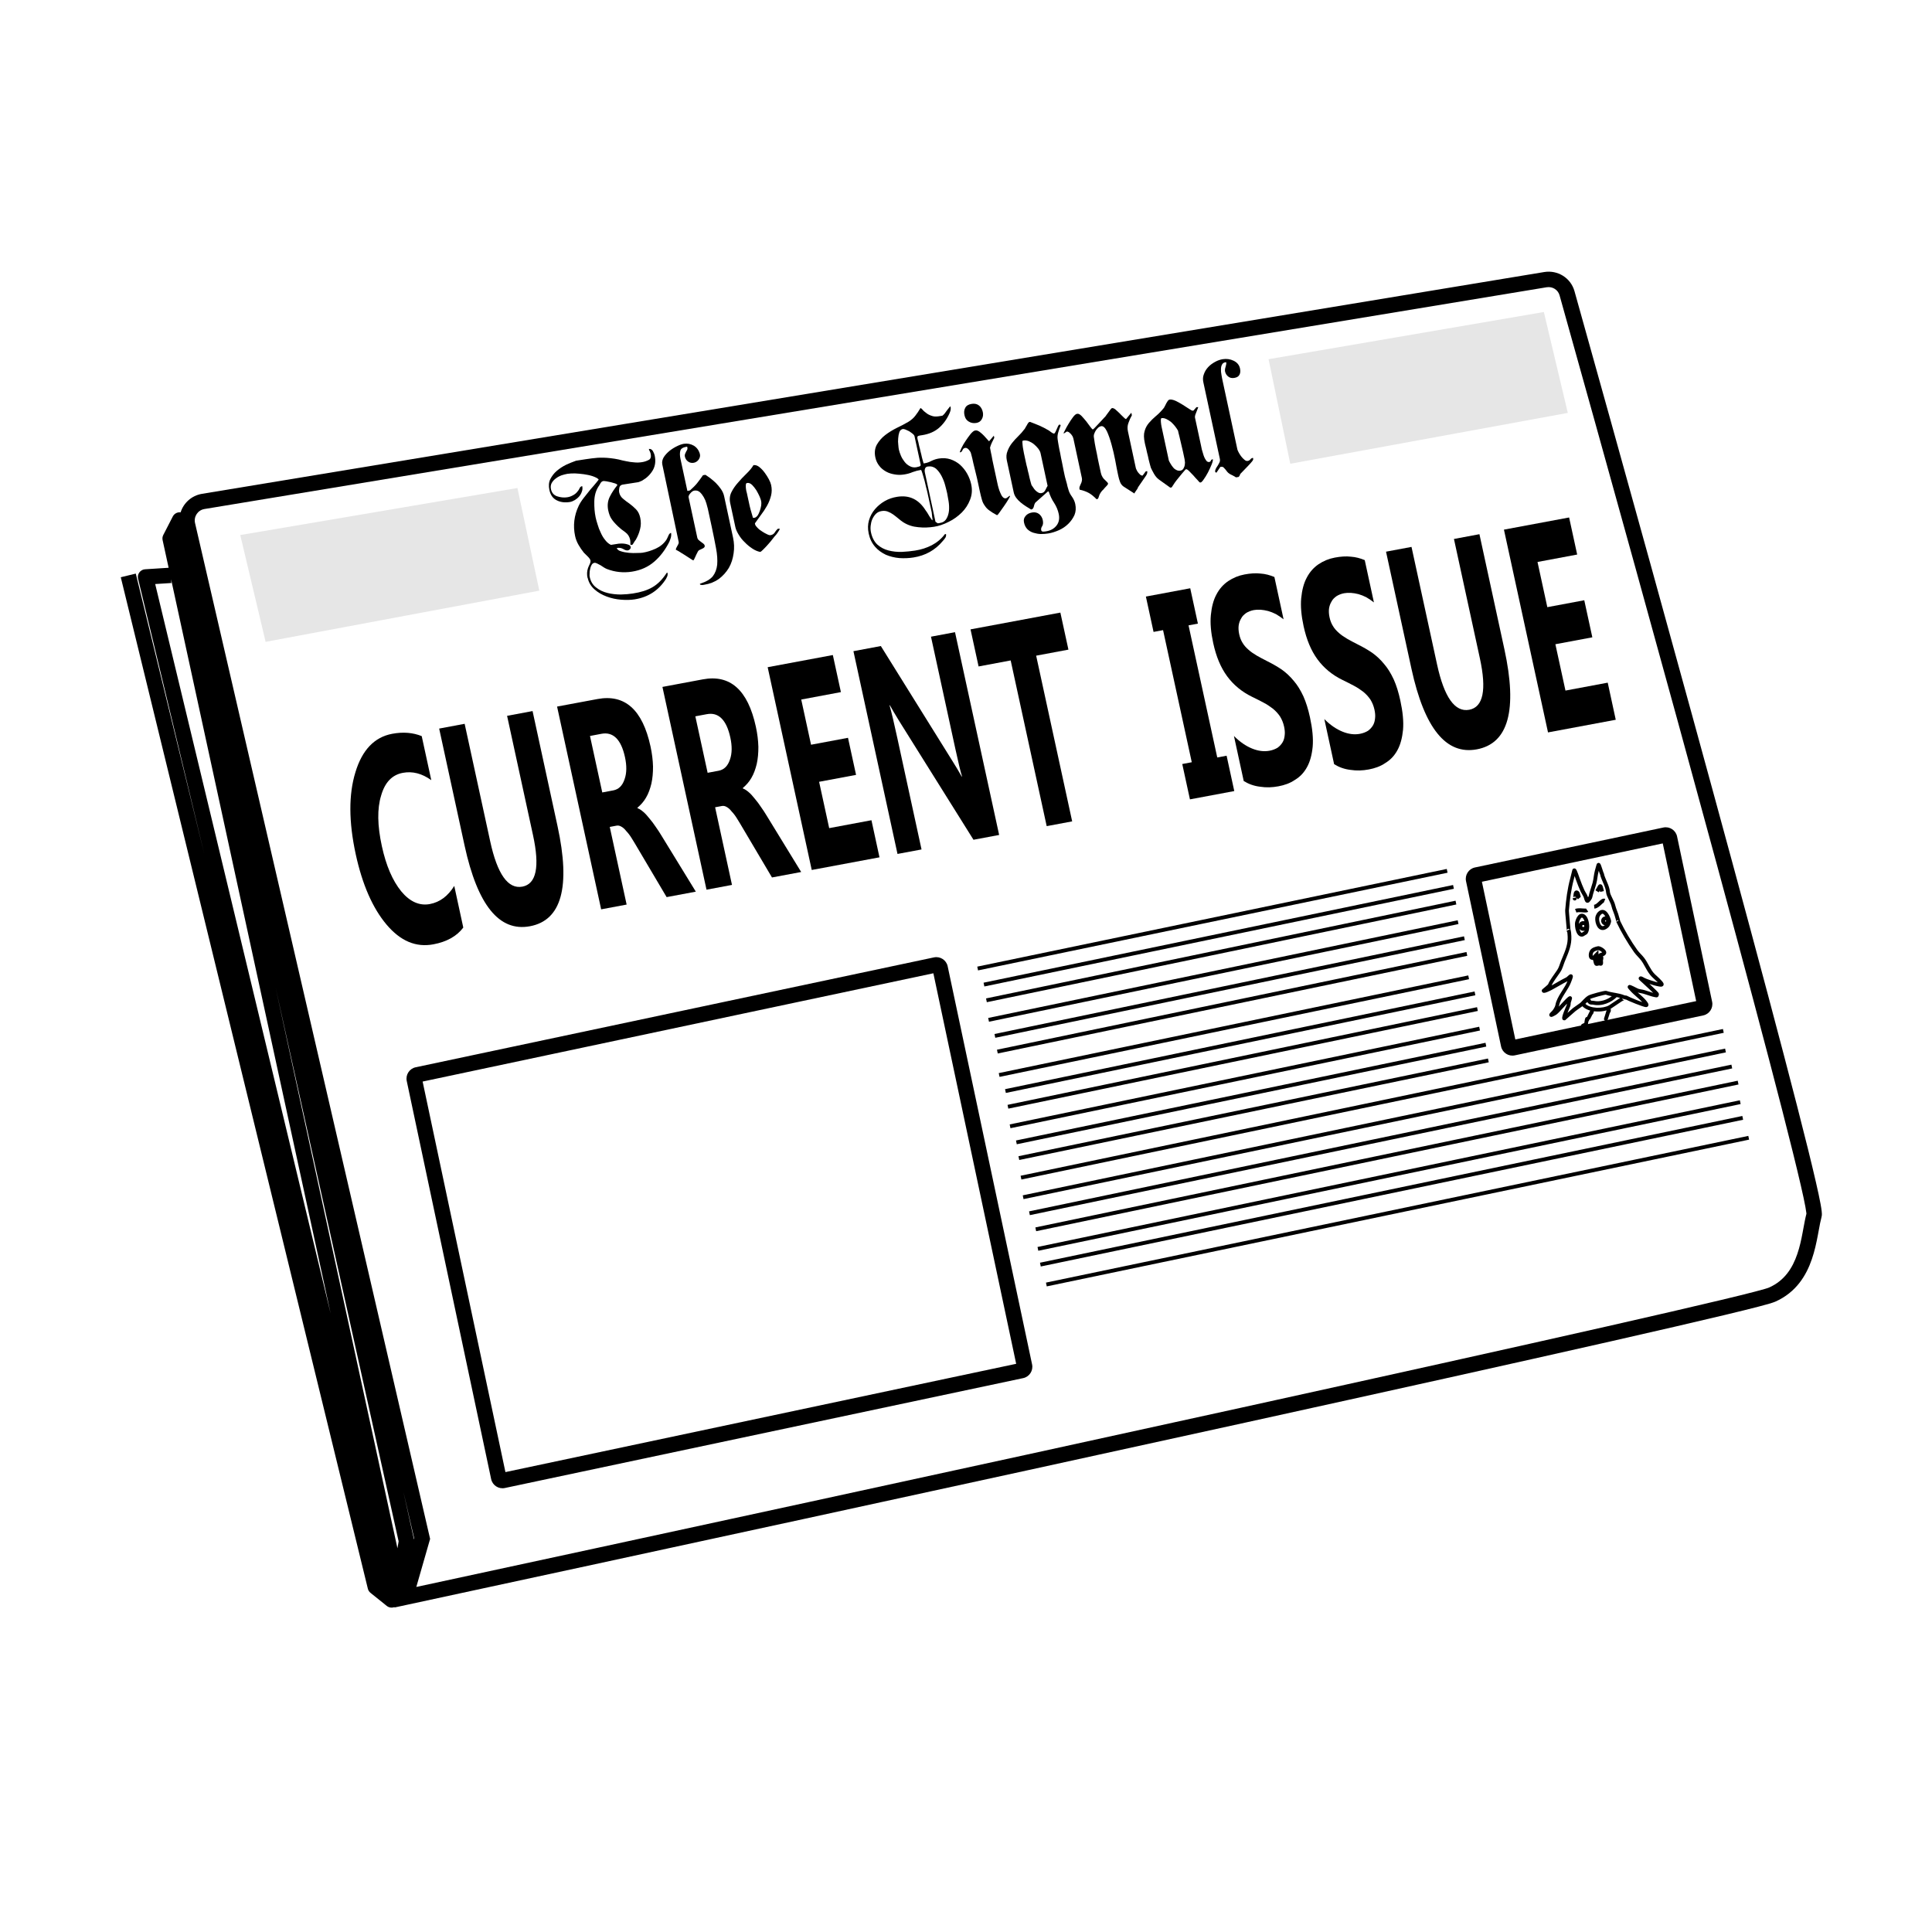 <svg fill="none" height="64" viewBox="0 0 64 64" width="64" xmlns="http://www.w3.org/2000/svg"><g fill="#000"><path d="m42.742 15.362-.719-3.463 9.119-1.563.794 3.342z" fill-opacity=".1"/><path d="m8.799 21.262-.84-3.538 9.182-1.558.724 3.4z" fill-opacity=".1"/><path d="m19.467 19.14c.033.155.109.279.225.383s.25.18.405.238c.155.058.315.092.48.105.165.013.317.009.445-.011.452-.071.801-.3 1.043-.683.017-.037.034-.069.044-.094.008-.03.011-.065.002-.107l-.024.004c-.144.222-.302.378-.473.477-.17.1-.387.168-.648.208-.119.019-.249.029-.401.034-.152-.001-.303-.016-.444-.052-.141-.036-.266-.094-.373-.18-.112-.085-.181-.2-.214-.355-.005-.024-.007-.057-.003-.106-.001-.049.004-.098.017-.148.009-.05.024-.096.049-.139.021-.037.051-.061.084-.067l.009-.002c.024-.004.05.002.088.02s.077.037.116.06c.04.028.075.051.114.074s.067.038.094.049c.268.104.545.133.831.089.295-.046.541-.158.744-.335.199-.172.363-.392.494-.651.017-.037.035-.088.052-.144.013-.056.016-.109.006-.156-.042.011-.069.045-.091.102-.027.058-.046.104-.065.132-.086.125-.203.221-.346.287-.148.067-.29.113-.438.137-.033.005-.091.009-.18.009-.092.005-.181.004-.277-.005-.096-.009-.182-.025-.262-.051-.079-.022-.126-.058-.137-.11.081-.013.153 0.0.214.035.057.035.105.052.147.045.029-.004.055-.018.075-.041.02-.023.029-.048.024-.072-.006-.028-.025-.05-.059-.069-.037-.014-.075-.027-.121-.035-.046-.007-.086-.011-.125-.01-.039.001-.069.001-.088.004l-.262.041c-.071-.033-.138-.09-.193-.164-.06-.073-.107-.153-.146-.244-.043-.086-.077-.177-.102-.266-.029-.088-.051-.167-.065-.233-.035-.165-.048-.338-.045-.528s.047-.352.135-.493c.019-.027.045-.065.069-.113.025-.043.054-.067.097-.074.014-.002.05.002.1.009.046.007.098.019.149.03.053.016.1.028.142.041.043.018.065.029.068.043l.003.014c-.097.122-.183.247-.248.379-.069.137-.087.281-.056.446.027.127.063.224.112.293.045.071.116.152.216.248.069.067.151.132.238.191.088.064.14.148.161.247.006.028.007.057.009.086-.002.034-.001.063.005.092l.062-.01c.005-.001.02-.022.045-.065.025-.043.048-.075.067-.098.061-.107.11-.221.141-.348.033-.122.035-.248.007-.38-.025-.117-.069-.208-.139-.28-.07-.072-.142-.133-.218-.19-.075-.051-.151-.108-.212-.161-.066-.053-.11-.124-.128-.208-.01-.047-.007-.101.005-.161.013-.055.049-.09.111-.1l.514-.08c.014-.002.037-.011.068-.025.032-.01.054-.023.067-.03.149-.086.263-.197.349-.342.082-.144.101-.307.061-.491-.009-.042-.029-.088-.061-.146-.036-.053-.08-.075-.132-.067.007.033.018.06.033.082.01.023.021.05.027.078.021.099.002.17-.064.204s-.139.061-.22.073c-.09.014-.178.018-.264.007-.085-.006-.171-.017-.259-.037-.087-.015-.17-.036-.253-.058-.088-.02-.174-.031-.26-.042-.157-.019-.3-.021-.431-.015-.131.011-.265.027-.412.05l-.309.048c-.105.036-.213.082-.33.134-.116.057-.219.127-.31.204s-.16.171-.212.271c-.051.105-.06.223-.032.355.036.169.115.283.242.346.122.064.269.084.435.058.057-.009.111-.032.168-.065.052-.033.098-.069.141-.119s.071-.103.092-.165c.022-.057.024-.116.011-.177-.043.007-.072.031-.088.072-.021.042-.042.08-.07.108-.042.055-.097.098-.155.126-.057.033-.121.053-.183.063-.109.017-.22.005-.331-.031-.111-.036-.182-.113-.209-.239-.016-.075-.007-.145.025-.203.032-.058.08-.11.139-.153.055-.043.121-.077.189-.102.069-.021.134-.04.191-.049.067-.01.149-.014.248-.014.095.005.195.013.296.027.097.014.194.033.284.062.09.03.156.063.204.104l.002.009c.002.009-.025.043-.076.104-.054.067-.117.14-.193.225-.074.089-.147.183-.221.278s-.132.186-.169.265c-.152.32-.193.657-.119 1.0.021.099.057.195.111.289.054.093.113.182.18.264.019.021.063.063.119.117s.091.102.099.14c.007.033-.003.078-.027.126-.024.048-.044.094-.056.13-.033.098-.039.205-.015.318z"/><path d="m23.19 19.354.003.014c.036.009.061.01.076.012.014-.002.038-.006.062-.01.185-.029.344-.093.485-.193.135-.104.246-.228.329-.367.082-.144.132-.302.157-.481.026-.174.019-.343-.018-.517l-.297-1.378c-.017-.08-.053-.157-.104-.232-.051-.075-.108-.139-.172-.206-.068-.062-.128-.116-.193-.164-.064-.043-.111-.08-.15-.103l-.081.013c-.071.103-.136.191-.194.264-.058.072-.139.153-.238.241l-.038.006c-.005.001-.005.001-.009.002-.004.005-.013.007-.018.008-.014.002-.02-.002-.022-.011l-.226-1.048c-.025-.117-.025-.21-.002-.282.02-.066.095-.107.223-.127l.007.033c.005.024.005.048-.005.069s-.025.043-.039.069c-.014.026-.023.052-.033.073-.009.026-.013.055-.006.084.015.07.052.128.104.164.053.04.115.055.186.044.062-.01.119-.043.165-.103.041-.06.058-.121.044-.182-.031-.121-.095-.214-.198-.28-.107-.061-.215-.083-.334-.065-.062.01-.14.036-.229.08-.089.043-.171.095-.247.155-.079.066-.143.134-.191.21-.047.08-.064.161-.047.241l.542 2.564c.005.024.001.049-.01.07l-.07.132c-.01.021-.016.041-.011.065-.002-.009.026.006.087.04.057.035.12.078.193.12.074.047.138.09.2.129.062.039.091.059.096.058.005-.001.011-.016.03-.043.014-.026.031-.063.047-.1.012-.036.034-.069.051-.105s.027-.058.039-.069c.011-.016.028-.029.056-.038.023-.008.049-.022.076-.036.023-.009.045-.022.061-.039s.022-.033.018-.051l-.005-.024c-.003-.014-.017-.031-.041-.052-.023-.016-.047-.036-.076-.056-.029-.02-.053-.04-.077-.061-.024-.021-.04-.047-.046-.075l-.289-1.34c-.008-.038.011-.084.059-.136.043-.051.086-.081.129-.088.071-.011.129.004.183.049.049.046.09.098.129.165.039.067.069.14.089.21.021.074.039.135.048.177l.127.588c.058.268.105.508.144.716.041.212.051.395.039.548-.016.153-.067.283-.148.388-.086.101-.222.18-.406.238-.014.002-.022.013-.019.027z"/><path d="m24.974 15.406-.014.002c-.058.097-.136.191-.234.284-.102.099-.194.196-.28.297-.091.102-.162.205-.217.316-.055.111-.068.234-.039.366l.17.79c.016.075.053.157.107.246.055.093.122.18.203.255.076.08.16.15.251.209.087.059.173.094.255.111l.01-.001c.019-.003.052-.033.105-.085.053-.052.104-.109.16-.171.056-.062.106-.123.152-.184.042-.055.069-.089.082-.1.028-.029.059-.068.092-.121.033-.054.051-.081.05-.086l-.005-.024-.062.01c-.041.04-.075.085-.101.128-.03.043-.073.07-.135.08-.024.004-.065-.004-.115-.031-.055-.025-.11-.056-.162-.091-.057-.035-.11-.075-.154-.122-.043-.042-.072-.081-.079-.114l-.007-.033c.06-.087.128-.18.201-.279.073-.094.14-.197.2-.303.061-.107.105-.221.134-.337.029-.116.029-.233.002-.355-.01-.047-.033-.107-.075-.188-.041-.076-.086-.147-.141-.221s-.112-.133-.178-.186c-.065-.048-.123-.068-.175-.06zm-.032 1.745c-.032-.102-.057-.195-.079-.274-.022-.079-.039-.159-.057-.244l-.04-.183c-.006-.028-.014-.066-.025-.118-.015-.046-.025-.093-.03-.141-.005-.048-.01-.091-.004-.131.002-.034.013-.055.036-.059l.014-.002c.052-.008.101.013.156.063.05.05.098.111.141.177.04.071.079.138.108.207.029.068.045.119.052.152.008.038.009.086.002.145-.012.06-.023.12-.045.177-.021.062-.044.114-.074.158-.035.044-.069.069-.107.075-.019.003-.034.001-.05-.002z"/><path d="m28.775 17.669c.038.179.109.323.213.443.099.116.22.199.357.265.135.057.286.096.447.11.154.01.311.005.468-.02.395-.062.72-.244.966-.54.028-.029.059-.068.085-.106s.036-.083.026-.131l-.038.006c-.114.154-.261.274-.428.363-.172.09-.361.149-.561.18-.138.022-.283.035-.433.043-.156.005-.302-.011-.443-.047-.141-.036-.263-.1-.366-.191-.104-.096-.177-.23-.215-.404-.014-.066-.02-.138-.012-.217.009-.074.022-.149.052-.217.03-.068.07-.132.122-.184.053-.052.115-.081.191-.093.071-.011.136-.007.201.017s.126.058.183.098c.059.044.117.088.171.134.055.05.113.089.165.125.148.093.312.146.492.161.181.02.357.012.523-.014.162-.025.322-.08.486-.164.165-.079.305-.184.431-.306.121-.121.214-.262.277-.427.064-.161.077-.328.037-.511-.026-.122-.072-.242-.135-.353-.063-.112-.144-.211-.235-.294-.091-.078-.197-.139-.314-.179-.122-.039-.247-.049-.385-.027-.09.014-.168.041-.244.077-.075.041-.148.067-.224.079l-.038.006c-.01-.023-.018-.06-.036-.121-.017-.056-.03-.117-.044-.183-.018-.06-.031-.121-.044-.183-.017-.056-.026-.098-.031-.121l-.02-.094-.026-.098c-.011-.052-.009-.086.004-.098.012-.012.04-.021.083-.028l.067-.01c.219-.034.404-.112.549-.236.145-.125.263-.284.35-.478.017-.037.032-.078.04-.113.007-.035.008-.079-.003-.126-.014.002-.026.014-.045.041-.024.028-.042.055-.07.089-.026.038-.049.071-.076.104s-.052.057-.077.075l-.129.02c-.09.014-.171.007-.24-.021-.069-.023-.13-.057-.179-.099-.052-.036-.09-.073-.117-.108-.031-.029-.049-.046-.054-.045l-.009.002c-.054.091-.109.177-.168.25-.057.077-.136.143-.227.201-.114.066-.241.135-.38.2-.142.071-.273.15-.391.241-.118.091-.208.198-.276.315-.067.122-.086.261-.051.426.023.108.067.199.128.276.062.083.139.143.228.193s.184.078.291.095c.102.018.205.017.31 0.0.095-.015.188-.039.278-.078.091-.034.184-.058.275-.072.009-.002.027.035.048.109.022.079.051.167.079.274.023.108.052.22.082.337.025.117.046.211.063.291l.08.371c.004.019.009.042.01.071.001.029.007.057.009.086.001.029.006.052.011.071 0.0.024.002.034.002.034l-.009.026c.001.005-.012-.008-.028-.039-.021-.031-.049-.065-.072-.105-.023-.04-.046-.075-.069-.116-.022-.035-.042-.057-.05-.07-.112-.177-.243-.307-.402-.384-.159-.077-.336-.098-.54-.066-.147.023-.285.069-.412.142-.127.073-.235.163-.326.27-.09.106-.157.229-.197.366-.039.137-.043.279-.011.429zm2.289-.334-.075-.051-.351-1.631c-.01-.047-.01-.091.006-.132.012-.036.041-.06.089-.067.105-.016.194.009.271.069.073.066.135.149.185.243.051.099.092.2.12.307.028.107.052.196.067.267.015.07.03.161.047.265.018.109.021.211.013.314-.012.104-.038.191-.085.266-.047.08-.12.126-.23.143zm-1.289-2.447c-.006-.028-.013-.081-.018-.153-.01-.071-.011-.144-.003-.218.004-.073.018-.144.039-.205.022-.057.064-.092.116-.101.014-.002.045.003.082.016.038.018.081.036.126.058.04.028.081.055.116.084.036.029.057.059.062.083l.203.94c.006.028-.009.05-.046.061-.042.011-.074.021-.098.025-.081.013-.152-0-.214-.035-.066-.033-.126-.082-.173-.143-.047-.061-.091-.127-.123-.204-.03-.073-.055-.142-.069-.208z"/><path d="m32.156 14.987c.014.042.028.107.053.201.021.099.043.202.073.314.029.112.053.225.082.337.024.113.046.212.063.291l.031.146c.024.113.049.206.07.281.022.079.055.142.097.199.037.057.088.113.152.156.065.048.144.099.244.151l.024-.004c.005-.001.027-.033.073-.094.041-.06.091-.126.143-.202.052-.076.101-.147.14-.216.04-.065.061-.107.058-.121l-.024.004c-.005.001-.017.012-.046.036-.029.024-.051.037-.06.039l-.01.002c-.038.006-.071-.008-.102-.042s-.056-.079-.078-.134c-.025-.05-.043-.11-.061-.17-.018-.06-.029-.112-.038-.154l-.136-.63c-.019-.089-.04-.183-.054-.273-.019-.089-.039-.183-.054-.274.013-.055.035-.112.062-.17.027-.058.055-.111.079-.158l-.015-.07-.157.185c-.005.001-.024-.021-.057-.059s-.072-.081-.116-.128c-.044-.046-.093-.088-.14-.124-.052-.036-.095-.053-.133-.047l-.024.004c-.033.005-.08.042-.139.109-.058.072-.111.148-.167.23-.056.082-.103.162-.14.241-.037.079-.057.126-.052.144.043-.007.072-.031.087-.077.016-.041.045-.065.092-.073.033-.005.072.013.109.051.033.039.06.073.071.101zm-.206-1.231c.02.094.065.165.138.207.074.047.156.063.251.048.09-.014.15-.058.188-.132.039-.069.047-.148.03-.228-.019-.089-.06-.166-.126-.218-.066-.053-.148-.069-.243-.054-.109.017-.178.062-.213.131-.039.069-.046.153-.025.247z"/><path d="m33.922 17.311c.02.094.061.17.117.225.055.05.123.092.202.114.074.022.156.039.24.04.084.001.166-.006.242-.018.119-.019.234-.056.355-.109.117-.052.22-.122.309-.209s.157-.185.207-.295c.045-.109.053-.232.025-.364-.017-.08-.054-.162-.105-.236-.055-.074-.096-.15-.118-.229-.001-.005-.005-.024-.019-.065-.013-.037-.023-.084-.034-.136-.016-.051-.027-.103-.044-.158-.016-.051-.026-.098-.033-.131l-.033-.155c-.015-.07-.034-.16-.052-.264-.021-.099-.044-.202-.06-.302-.021-.099-.042-.193-.055-.278-.012-.081-.026-.142-.029-.18-.013-.081-.005-.16.018-.236.019-.071.047-.148.079-.226l-.005-.024-.027-.01-.009.001c-.014.002-.025.019-.04.045l-.09.199c-.018.032-.029.048-.043.051-.024.004-.056-.011-.098-.043-.04-.028-.065-.048-.082-.06-.112-.065-.212-.117-.294-.153-.082-.036-.189-.077-.323-.129l-.024.004c-.014.002-.026.014-.042.036-.019.027-.033.054-.047.08-.019.027-.033.054-.047.08-.014.026-.025.043-.034.049-.053.071-.116.145-.194.22-.077.075-.145.149-.211.232-.066.083-.115.173-.149.266-.039.094-.046.197-.022.31l.228 1.058c.014.066.042.125.083.181s.092.107.146.152c.054.045.113.089.175.128.062.039.119.074.17.105l.014-.002c.038-.006.065-.039.081-.105.012-.06.032-.102.052-.125l.413-.366.026.006c.044.134.101.261.179.375.074.115.125.238.152.365.031.146.01.276-.07.38-.081.105-.194.171-.346.195-.024.004-.057.009-.096.01-.039.001-.062-.015-.069-.048-.009-.042.001-.088.035-.137.029-.048.034-.117.017-.197-.017-.08-.055-.142-.116-.196-.066-.053-.143-.07-.233-.056s-.166.05-.217.112c-.056.062-.075.133-.055.223zm.249-1.24c-.011-.028-.021-.074-.041-.144-.019-.065-.034-.136-.051-.215-.021-.074-.036-.145-.051-.215-.019-.065-.029-.112-.035-.14l-.075-.348c-.009-.042-.018-.085-.024-.132-.01-.047-.015-.09-.019-.133-.004-.043-.007-.077-.008-.106-0-.024.006-.04.021-.042l.024-.004c.052-.008.109.002.167.022.059.025.121.059.175.104.054.045.098.092.139.143.042.057.067.106.077.153l.233 1.081c-.019.027-.039.069-.07.132-.031.063-.072.099-.134.108-.033.005-.069.001-.102-.018-.034-.019-.062-.039-.093-.068s-.052-.06-.075-.095c-.021-.031-.043-.061-.057-.083z"/><path d="m35.758 16.188.007.033c.118.025.22.063.309.112.085.05.168.119.251.204l.024-.004c.019-.003.038-.03.051-.081.014-.051.034-.093.053-.12.01-.021.03-.043.057-.077.029-.024.057-.057.084-.091.028-.029.057-.058.08-.085.024-.028.034-.049.031-.063-.003-.014-.017-.031-.036-.053-.018-.017-.042-.037-.069-.067-.03-.025-.056-.054-.079-.095-.022-.035-.042-.081-.054-.137l-.063-.291c-.023-.108-.048-.221-.069-.344-.026-.122-.051-.235-.069-.344s-.029-.18-.033-.223c-.001-.029.001-.063.018-.1.012-.036.029-.072.055-.111.022-.033.051-.061.079-.09.029-.024.06-.039.094-.044.067-.01.128.048.189.17.056.122.107.27.153.438.047.172.088.341.121.516.033.175.056.307.076.397l.029.136c.013.061.032.126.056.191.024.064.064.116.116.152l.354.227.014-.002c-.006-.004-.003-.014.008-.03l.086-.125c.01-.021.017-.037.019-.047l.262-.381c.037-.054.051-.105.041-.152l-.048.007-.103.138c-.024.004-.05-.002-.074-.022-.024-.021-.048-.041-.07-.072-.02-.026-.041-.052-.053-.084-.017-.031-.026-.054-.031-.078l-.26-1.208c-.021-.099-.017-.192.018-.28.03-.087.067-.171.113-.251l-.018-.085-.176.212c-.027-.01-.062-.039-.101-.081-.042-.037-.081-.08-.126-.126-.048-.041-.086-.079-.128-.116-.041-.032-.079-.046-.107-.042l-.009.002c-.005.001-.021.018-.041.04-.019.027-.041.06-.068.093-.027.034-.05.066-.069.093-.019.027-.03.043-.034.049-.021.018-.048.051-.092.097-.044.046-.088.092-.132.142-.048.051-.088.092-.124.131-.036.04-.061.058-.066.059-.014.002-.039-.023-.081-.08-.042-.057-.089-.117-.139-.187-.053-.065-.105-.124-.157-.18-.056-.054-.1-.077-.138-.071l-.014.002c-.033.005-.08.042-.129.108-.053.072-.102.142-.149.223-.051.081-.09.155-.12.218-.034.069-.052.101-.053.096l.038-.006.073-.05c.024-.004.045.003.073.018.024.021.048.041.068.062.02.026.041.052.056.079.011.028.021.05.024.064l.283 1.317c.007.033.005.067-.003.102-.007.035-.02.066-.034.093-.013.031-.027.058-.036.084-.008.03-.014.051-.009.074z"/><path d="m38.12 15.487c.027.059.063.131.109.211.047.08.099.14.158.184l.378.271.048-.007c.062-.102.133-.205.223-.312.085-.106.163-.201.239-.285l.024-.004c.014-.002.048.017.091.059.043.042.088.088.139.143.046.056.091.102.135.149.04.047.066.077.072.081l.026.006c.021.006.059-.024.107-.095.05-.066.096-.146.146-.237.045-.09.086-.174.121-.262s.048-.144.041-.176c-.033.005-.055.018-.064.044-.009.026-.03.043-.054.047-.048.007-.087-.016-.119-.074-.036-.053-.065-.121-.089-.21-.028-.083-.053-.176-.07-.281-.021-.099-.042-.193-.061-.282l-.134-.621c-.007-.033.002-.083.032-.151.025-.067.051-.13.076-.197l-.059-.001-.099.113-.024.004c-.019.003-.057-.015-.121-.059-.062-.039-.131-.082-.206-.133-.08-.051-.158-.092-.24-.133-.082-.036-.148-.05-.201-.042-.019.003-.036.015-.056.038-.019.027-.033.054-.051.081-.018.032-.031.063-.045.09-.014.026-.024.048-.035.064-.085.106-.174.197-.262.269-.091.077-.169.153-.235.231-.067.078-.116.169-.143.27-.032.102-.029.233.007.397l.01.047c.005.024.016.075.036.145.015.07.032.15.054.23.017.08.034.16.054.23.021.074.032.126.043.154zm.598-.239-.241-1.119c-.01-.047-.015-.09-.019-.133-.003-.038-.006-.072-.002-.102-0-.024.011-.041.025-.043.048-.007.099.004.154.029s.107.061.16.101c.049.046.094.092.134.144.041.052.071.101.094.141.007.033.02.094.043.178l.123.525c.018.085.03.141.037.174l.015.071c.006.028.008.062.013.105-0.0.044-.007.084-.014.119-.012.036-.029.072-.047.1-.024.028-.054.047-.092.053-.048.007-.093 0-.133-.023-.038-.018-.079-.046-.107-.085-.033-.039-.061-.078-.086-.123-.023-.04-.047-.08-.059-.112z"/><path d="m40.426 15.467.024-.004c.029-.004.054.001.077.017.019.021.043.042.064.068.02.026.041.052.061.078.02.026.044.046.068.062.013.013.051.031.111.06.061.034.1.052.112.065l.086-.013c.005-.001.016-.017.035-.044.014-.026.019-.047.018-.051l.281-.292c.044-.046.084-.091.115-.13.027-.033.04-.065.036-.083l-.007-.033c-.033.005-.065.02-.083.047-.024.028-.049.047-.082.052l-.019.003c-.033.005-.066-.009-.103-.042-.041-.032-.074-.071-.108-.114s-.058-.088-.083-.133-.036-.077-.04-.096l-.489-2.271c-.013-.061-.026-.122-.037-.194-.015-.071-.019-.133-.017-.192.002-.059.011-.109.036-.151.02-.042.059-.068.121-.077.014-.002.021.006.02.026 0.0.024-.004.049-.012.08-.007.035-.02.066-.027.102-.006.04-.01.07-.004.093.016.075.053.133.106.173.054.045.121.059.202.046.09-.014.146-.052.173-.11.028-.053.033-.122.016-.202-.025-.118-.098-.203-.213-.258s-.236-.07-.355-.051c-.086.013-.173.042-.256.089-.088.048-.165.103-.229.172s-.112.144-.142.231c-.035.088-.041.176-.019.275l.545 2.53c.009.042.008.081-.009.118-.017.037-.038.074-.06.111-.026.038-.049.071-.065.107-.017.037-.025.067-.018.1l.002.009s.006.004.016.007c.007.009.017.012.022.011z"/><path d="m15.347 30.727c-.22.291-.553.473-.991.555-.577.108-1.09-.106-1.555-.658-.457-.544-.798-1.319-1.017-2.326-.234-1.075-.236-1.983-.011-2.714.223-.741.631-1.166 1.218-1.276.369-.069.692-.039.979.077l.317 1.459c-.309-.222-.622-.303-.942-.243-.353.066-.594.311-.72.754-.134.434-.124.992.024 1.673.142.652.354 1.142.642 1.498.286.346.606.486.948.422.331-.062.599-.262.809-.601z"/><path d="m18.469 27.367c.438 2.015.133 3.121-.914 3.316-1.015.19-1.735-.694-2.165-2.671l-.842-3.877.844-.158.847 3.896c.236 1.084.59 1.587 1.065 1.498.465-.087.58-.657.353-1.704l-.859-3.954.844-.158z"/><path d="m23.05 29.537-.967.181-.958-1.619c-.072-.126-.14-.234-.2-.332-.06-.099-.122-.177-.179-.236-.054-.07-.109-.119-.166-.149-.051-.03-.103-.041-.157-.031l-.224.042.559 2.572-.844.158-1.46-6.717 1.336-.249c.908-.17 1.494.35 1.759 1.569.052.24.077.455.083.664.001.209-.015.392-.054.569-.041.168-.096.327-.177.463-.076.134-.175.242-.284.333l.004.019c.06.019.126.066.194.124s.135.135.204.222c.067.077.138.174.204.272.071.097.131.195.192.294zm-3.506-5.157.407 1.871.363-.068c.182-.034.305-.157.376-.37.073-.203.074-.453.013-.732-.127-.585-.39-.846-.779-.773z"/><path d="m26.54 28.886-.967.181-.958-1.619c-.072-.126-.14-.234-.2-.332-.06-.099-.122-.177-.179-.236-.054-.07-.109-.119-.166-.149-.051-.03-.103-.041-.157-.031l-.224.042.559 2.572-.844.158-1.46-6.717 1.336-.25c.908-.17 1.494.35 1.759 1.569.052.24.077.455.083.663.001.209-.015.392-.054.569-.041.168-.096.327-.177.463-.076.134-.175.242-.283.333l.004.019c.06.019.126.066.194.124s.135.135.204.222c.067.077.138.174.203.272.071.097.131.195.192.294zm-3.506-5.157.407 1.871.363-.068c.182-.034.305-.157.376-.37.073-.203.074-.453.013-.731-.127-.585-.39-.846-.779-.773z"/><path d="m29.134 28.4-2.244.419-1.46-6.717 2.159-.403.267 1.228-1.314.246.325 1.497 1.224-.229.267 1.228-1.224.229.334 1.535 1.4-.262z"/><path d="m33.098 27.659-.85.159-2.462-3.934c-.145-.233-.243-.404-.308-.522l-.011.002c.068.237.151.591.257 1.08l.803 3.695-.796.149-1.46-6.717.908-.17 2.373 3.811c.109.169.207.341.306.512l.011-.002c-.049-.15-.121-.457-.222-.917l-.807-3.714.796-.149z"/><path d="m35.393 21.52-1.069.2 1.193 5.489-.844.158-1.193-5.489-1.063.199-.267-1.228 2.976-.556z"/><path d="m39.428 19.487.254 1.171-.31.058.951 4.376.31-.058.254 1.171-1.469.275-.254-1.171.315-.059-.951-4.376-.315.059-.254-1.171z"/><path d="m41.201 25.877-.325-1.497c.2.202.401.335.602.417.201.082.396.106.577.072.107-.02.194-.056.267-.1.072-.053.126-.113.166-.181.041-.068.062-.151.07-.243.01-.082-0-.18-.021-.276-.027-.125-.073-.236-.134-.335-.066-.098-.145-.183-.234-.256-.093-.072-.198-.143-.311-.202-.12-.067-.244-.124-.375-.19-.342-.166-.619-.394-.832-.683-.213-.29-.364-.651-.462-1.102-.075-.345-.104-.659-.078-.924s.082-.495.185-.684c.098-.188.228-.332.388-.442.165-.111.344-.184.541-.221.192-.036.373-.05.533-.03.158.01.311.052.458.114l.304 1.401c-.081-.065-.165-.119-.254-.172-.087-.044-.172-.078-.256-.102-.088-.023-.175-.037-.254-.043-.084-.004-.156-.001-.225.012-.096.018-.183.054-.251.097-.072.053-.128.104-.166.181-.041.068-.069.143-.082.235-.01.082-.005.181.018.286.025.115.062.208.113.288.053.09.118.158.201.232.075.066.167.129.269.189.102.061.22.119.346.185.175.087.333.177.483.279.145.103.277.228.398.375.119.138.223.308.317.51.086.194.16.429.218.698.081.374.113.698.089.972-.026.265-.087.495-.187.674-.103.189-.235.324-.403.425-.16.11-.346.174-.543.211-.208.039-.407.046-.609.014-.2-.023-.381-.089-.541-.188z"/><path d="m44.195 25.317-.325-1.497c.2.202.401.335.602.417.201.082.396.106.577.072.107-.02.194-.056.267-.1.072-.053.126-.113.166-.181s.062-.151.07-.243c.01-.082-0-.18-.021-.276-.027-.125-.073-.236-.134-.334-.066-.098-.145-.183-.234-.256-.094-.072-.198-.143-.311-.202-.12-.067-.244-.124-.375-.19-.342-.166-.619-.394-.832-.683-.213-.29-.364-.651-.462-1.102-.075-.345-.104-.66-.079-.924.026-.265.082-.495.185-.684.098-.188.228-.332.388-.442.165-.111.344-.184.541-.221.192-.036.373-.05.533-.03.158.011.311.052.458.114l.304 1.401c-.081-.065-.165-.119-.254-.172-.087-.044-.172-.078-.256-.102-.088-.023-.175-.037-.254-.042-.084-.004-.156-.001-.225.012-.096.018-.183.054-.251.097-.072.053-.128.104-.166.181-.041.068-.069.143-.082.235-.01.082-.005.181.018.286.025.115.062.208.113.288.053.09.118.158.201.232.075.066.167.129.269.189.102.061.22.119.346.185.175.087.333.177.483.279.145.103.278.228.398.375.119.138.223.308.317.51.087.194.16.429.218.698.081.374.113.698.089.972-.026.264-.087.495-.187.674-.103.189-.235.324-.403.425-.16.11-.346.174-.543.211-.208.039-.407.046-.609.014-.2-.023-.381-.089-.541-.189z"/><path d="m49.835 21.507c.438 2.015.133 3.121-.914 3.316-1.015.19-1.735-.694-2.165-2.671l-.842-3.877.844-.158.847 3.896c.236 1.084.59 1.587 1.065 1.499.465-.087.58-.658.353-1.704l-.859-3.954.844-.158z"/><path d="m53.524 23.843-2.244.419-1.46-6.717 2.159-.403.267 1.228-1.314.246.325 1.497 1.224-.229.267 1.228-1.224.229.334 1.535 1.4-.262z"/><g clip-rule="evenodd" fill-rule="evenodd"><path d="m51.152 9.012c.446-.074.881.191 1.005.634 1.443 5.149 3.526 12.649 5.23 18.929.852 3.14 1.609 5.976 2.144 8.061.268 1.042.48 1.899.621 2.513.07.306.124.555.157.737.017.091.029.169.036.231.004.031.006.062.007.09.001.022.001.066-.012.112-.033.121-.06.265-.091.436-.01.054-.02.111-.032.171-.046.24-.103.513-.196.783-.186.545-.523 1.104-1.212 1.41-.084.037-.281.093-.545.162-.276.072-.652.165-1.119.277-.932.223-2.227.522-3.798.879-3.143.713-7.396 1.656-12.077 2.685-9.363 2.058-20.442 4.457-27.788 6.039l-.417.09.005-.016c-.085.035-.184.022-.258-.037l-.539-.433c-.044-.035-.075-.084-.088-.139l-8.184-33.504.497-.121 2.266 9.276-2.19-9.105c-.018-.073-.002-.151.043-.211.045-.061.114-.099.189-.103l.78-.05-.199-.915c-.013-.058-.005-.118.022-.171l.315-.613c.049-.096.153-.15.259-.137.098-.309.362-.556.707-.613zm-42.02 23.713 4.034 18.564.039-.229zm1.823 10.796-5.287-24.331.008.123-.535.034zm2.758 7.471-.353-1.588.361 1.56zm.078 1.578c7.343-1.582 18.182-3.929 27.369-5.948 4.681-1.029 8.933-1.972 12.074-2.684 1.571-.356 2.863-.655 3.792-.877.465-.111.838-.203 1.109-.274.283-.074.43-.118.466-.135.513-.228.776-.642.936-1.109.081-.235.133-.478.177-.713.009-.05.019-.101.028-.151.031-.167.061-.332.098-.471-.001-.008-.001-.019-.003-.034-.005-.045-.015-.11-.031-.196-.031-.171-.083-.411-.153-.715-.14-.607-.351-1.459-.618-2.5-.534-2.082-1.291-4.915-2.143-8.054-1.703-6.278-3.786-13.776-5.229-18.925-.052-.185-.233-.3-.429-.268l-44.462 7.346c-.218.036-.361.249-.311.465l7.787 33.651z"/><path d="m55.081 27.939-5.991 1.27 1.107 5.224 5.991-1.27zm.019-.526c.207-.044.411.088.455.295l1.161 5.474c.044.207-.088.411-.295.455l-6.241 1.323c-.207.044-.411-.088-.455-.295l-1.161-5.474c-.044-.207.088-.411.295-.455zm-24.181 4.828-16.919 3.587 2.743 12.937 16.919-3.587zm.019-.526c.207-.044.411.088.455.295l2.796 13.187c.044.207-.088.411-.295.455l-17.169 3.64c-.207.044-.411-.088-.455-.295l-2.796-13.187c-.044-.207.088-.411.295-.455z"/><path d="m47.952 28.91-15.553 3.236-.026-.125 15.553-3.236zm.209.532-15.553 3.236-.026-.125 15.553-3.236zm.082.52-15.553 3.237-.026-.125 15.553-3.237zm.071.648-15.553 3.236-.026-.125 15.553-3.236zm.209.532-15.553 3.236-.026-.125 15.553-3.236zm.082.52-15.553 3.236-.026-.125 15.553-3.236zm.059.775-15.553 3.236-.026-.125 15.553-3.236zm.209.532-15.553 3.236-.026-.125 15.553-3.236zm.082.52-15.553 3.236-.026-.125 15.553-3.236zm8.146.724-23.266 4.86-.026-.125 23.266-4.861zm-8.075-.076-15.553 3.236-.026-.125 15.553-3.236zm8.146.724-23.266 4.861-.026-.125 23.266-4.861zm-7.937-.192-15.553 3.236-.026-.125 15.553-3.236zm8.146.724-23.266 4.86-.026-.125 23.266-4.86zm-8.064-.203-15.553 3.236-.026-.125 15.553-3.236zm8.273.735-23.266 4.86-.026-.125 23.266-4.86zm.071.648-23.266 4.86-.026-.125 23.266-4.86zm.082.52-23.266 4.861-.026-.125 23.266-4.861zm.198.659-23.266 4.861-.026-.125 23.266-4.86z"/><path d="m52.963 28.85.001.003c.005.015.01.03.014.043.004.014.009.026.012.036.002.005.004.01.005.014.001.003.004.01.008.016.004.006.006.013.009.024 0.0.002.001.004.001.007.002.011.005.029.011.046.022.065.05.129.076.19.012.028.024.055.035.082.035.086.062.168.07.255.003.037.017.077.032.115.015.038.035.079.054.119.002.005.005.009.007.014.037.077.07.144.081.194.017.074.043.143.068.207l.001.002c.025.067.049.129.064.194.002.007.006.02.009.032.001.002.001.004.002.006.005.015.01.033.014.049.005.017.007.029.007.035 0-0 0 0 0 0l-.003.002c.155.328.374.704.592 1.01.036.05.079.097.119.14l.005.006c.039.042.076.081.106.121.051.067.091.141.135.22.009.017.018.033.028.05.053.095.113.194.197.278.009.009.027.025.048.045.005.005.011.01.016.015.029.026.063.058.095.089.012.012.023.023.034.034-.031-.005-.125-.032-.224-.065-.049-.016-.097-.033-.137-.048-.042-.016-.068-.027-.077-.033 0.0 0-.024-.015-.05-.028-.012-.006-.027-.014-.041-.019-.006-.002-.016-.005-.027-.006-.006-.001-.015-.001-.026.002-.012.003-.028.011-.04.028-.017.025-.01.05-.008.054.002.008.006.014.007.016.003.005.007.01.009.012.005.005.01.011.016.017.011.011.026.025.041.039.015.014.03.027.043.038.006.005.011.009.014.013.005.004.008.007.009.008.02.018.123.113.221.206.042.04.083.079.116.113-.092-.028-.187-.059-.28-.089-.037-.012-.078-.019-.114-.025-.01-.002-.019-.003-.027-.005-.043-.008-.078-.017-.107-.034-.018-.011-.075-.039-.125-.063-.026-.012-.052-.024-.072-.032-.01-.004-.02-.008-.029-.01-.004-.001-.011-.003-.019-.004-.004-0-.013-.001-.024.003-.012.004-.036.015-.044.046-.005.019 0.0.035.001.038.002.006.004.011.006.013.003.006.007.011.009.014.006.008.013.016.019.024.007.008.014.016.02.023.001.002.003.003.004.004.004.005.008.009.01.011.068.079.147.148.221.213.07.061.136.118.192.181-.051-.018-.11-.04-.17-.064-.074-.029-.148-.06-.208-.086-.062-.027-.105-.048-.119-.056-.014-.008-.029-.012-.038-.013-.01-.002-.02-.003-.027-.003l-.002-0c-.007-.001-.012-.001-.016-.002-.002-0-.004-.001-.004-.001-.103-.043-.211-.064-.311-.082-.009-.002-.017-.003-.026-.004-.093-.017-.178-.032-.256-.059-.014-.005-.029-.005-.036-.005-.009 0-.019.001-.028.002-.019.003-.043.007-.069.012-.052.011-.117.027-.181.045-.065.018-.129.036-.182.053-.026.008-.05.016-.068.023-.017.006-.035.013-.047.021-.063.037-.114.086-.155.129-.013.014-.025.026-.036.038-.025.027-.045.048-.064.063l.003.003c-.01.008-.021.015-.032.023-.044.032-.091.065-.13.092l-.004.003c-.037.026-.069.048-.085.06-.02.016-.106.092-.185.161-.001.001-.002.002-.003.003.028-.072.059-.144.077-.186.006-.015.011-.026.014-.032.011-.028.013-.06.015-.08 0-.001 0-.003 0-.004.001-.012.001-.02.002-.028.001-.007.002-.01.002-.01.002-.005.004-.011.005-.014.001-.004.003-.01.005-.016.004-.012.009-.027.013-.043.004-.015.009-.03.012-.042.002-.006.003-.011.004-.017 0-.002.001-.006.002-.011 0-.002.001-.009-.001-.017-.001-.003-.003-.017-.013-.029-.006-.007-.015-.016-.028-.021-.013-.005-.026-.004-.036-.002-.015.003-.027.01-.035.015-.009.006-.018.013-.027.02-.018.015-.038.034-.06.055-.043.043-.095.098-.146.154-.01.011-.021.022-.031.034-.02.022-.04.044-.06.065.003-.011.006-.022.008-.033.021-.117.086-.236.166-.364.014-.022.028-.044.042-.067.066-.104.136-.214.181-.325.004-.009.023-.057.04-.104.008-.023.017-.048.022-.068.002-.009.005-.021.006-.032 0-.005.001-.015-.002-.026-.002-.01-.013-.042-.05-.05-.016-.004-.029-.001-.035.001-.007.002-.013.005-.017.007-.008.004-.016.01-.021.014-.012.009-.025.021-.037.032l-.004.004c-.011.01-.022.019-.032.028-.005.004-.01.008-.014.011-.002.001-.003.002-.005.003-.001.001-.002.001-.002.001-.092.045-.182.096-.27.146-.015.009-.03.017-.045.026-.057.032-.113.065-.17.096.027-.063.071-.133.123-.208.022-.032.046-.065.07-.099.033-.047.067-.094.096-.138.038-.057.063-.116.083-.172.008-.023.016-.044.023-.065.011-.033.022-.065.036-.099.013-.031.025-.062.038-.093.1-.239.199-.477.185-.757-0-.004-0-.009-.001-.013-.003-.062-.006-.132-.025-.201l-.004.001c-0-.003-0-.006-.001-.009-.001-.018-.003-.043-.005-.073-.004-.05-.01-.113-.016-.179-.001-.012-.002-.024-.003-.037-.007-.079-.014-.16-.019-.225-.003-.033-.004-.061-.006-.083-.001-.011-.001-.02-.001-.027 0-.004 0-.006 0-.009l0-.003c.029-.355.072-.689.163-1.03.007-.026.017-.066.027-.108.014.039.027.076.035.102.004.011.007.02.009.026.047.132.1.269.159.397.016.034.035.066.052.094.005.008.01.016.014.023.02.034.035.064.043.097.008.035.022.08.041.108.005.007.013.018.026.027.014.01.039.019.067.009 0-0.0.001-0.0.001-0.0.007-.001.013-.003.014-.004.006-.002.011-.005.012-.006.004-.003.007-.005.008-.006.003-.003.006-.005.008-.007.008-.008.019-.022.031-.037.012-.015.025-.034.037-.053.011-.017.023-.041.028-.065.015-.074.037-.147.062-.222.004-.013.009-.027.013-.041.02-.062.041-.126.058-.191.018-.067.028-.136.038-.201l0-.002c.01-.066.02-.129.036-.19.002-.006.004-.016.008-.029zm-.345.86c.001-.001.001-.002.002-.004.002-.004.003-.007.003-.007 0-0 0 0 0 0 .017-.081.041-.16.065-.236.005-.014.009-.028.014-.042.02-.062.04-.122.056-.183.016-.06.025-.122.035-.189l0-.001c.01-.065.02-.134.038-.202.004-.017.019-.07.033-.12.007-.025.013-.049.019-.067.003-.009.005-.017.007-.022.001-.003.002-.006.003-.008 0-.001.001-.003.002-.006 0-.001.002-.004.004-.007.001-.002.003-.005.007-.009 0 0-0.0 0 0 0 .002-.002.013-.016.034-.021.023-.005.041.003.049.008.009.005.014.012.017.015.006.007.01.014.013.019.005.01.011.023.016.036.01.026.022.061.033.095.006.017.011.035.017.051l.001.003c.005.015.01.03.014.043.004.014.008.025.011.033.002.004.003.007.003.009.014.024.02.046.024.063.001.007.002.012.003.017.002.009.003.014.005.021.021.06.044.116.069.174.013.029.025.059.038.09.037.09.07.185.079.291.002.018.009.044.023.079.013.034.031.071.051.11.003.006.006.013.009.019.035.071.074.151.089.217.015.064.038.126.063.193l.001.001c.025.065.051.135.068.21 0 0 0.0.001.001.002 0.0.002.001.004.002.006.001.004.003.008.004.013.001.002.001.004.002.007.005.015.011.035.016.054.004.013.007.029.009.043.151.315.36.672.568.962.03.042.068.083.108.126.002.002.004.005.007.007.038.04.079.084.114.13.057.075.103.159.146.237.009.016.018.032.026.047.053.094.105.18.175.25.007.007.022.02.042.039.006.005.011.011.018.016.029.027.064.059.098.092.033.033.067.067.091.096.012.015.024.03.032.045.004.007.009.017.012.027.003.009.006.026.001.045-.007.027-.027.042-.042.049-.014.006-.027.008-.036.009-.019.001-.039-.001-.056-.004-.017-.003-.035-.006-.048-.009-.003-.001-.005-.001-.008-.002-.004-.001-.007-.002-.01-.002-.002-.001-.004-.001-.006-.001s-.002-0-.002-0c-.043-.006-.15-.038-.248-.07-.004-.001-.009-.003-.013-.004.03.028.063.059.096.09.05.047.098.094.136.132.018.019.035.036.047.05.006.007.012.014.017.02.002.003.005.007.007.011.002.003.006.011.009.022.005.021.001.039-.002.053-.004.014-.01.027-.018.038-.009.014-.021.021-.028.023-.007.003-.013.004-.016.005-.007.001-.013.001-.017.001-.007-0-.015-.001-.021-.002-.013-.002-.029-.005-.045-.008-.03-.006-.063-.014-.073-.017-.095-.029-.192-.06-.286-.091-.028-.009-.056-.014-.09-.02-.011-.002-.023-.004-.035-.006-.022-.004-.045-.009-.069-.016.015.014.031.027.047.041l.004.003c.073.064.149.13.214.206l.001.002c.01.011.036.042.056.072.01.015.023.035.029.054.003.009.008.027.003.048-.003.012-.009.025-.02.036-.011.011-.024.016-.035.019-.015.004-.03.002-.038.001-.01-.001-.021-.004-.033-.006-.022-.005-.05-.014-.08-.024-.06-.02-.136-.048-.211-.078s-.151-.061-.213-.088c-.052-.023-.098-.044-.124-.058 0 0.0 0-0 0 0-.005.007-.012.012-.014.013l-.015-.019c-.005-0-.011-.001-.017-.002-.009-.001-.022-.004-.034-.009-.011-.005-.022-.009-.033-.013.001.004.002.009.004.014.006.014.016.024.026.029.015.009.03.009.033.009.005 0 .009-.001.01-.001.003-.001.004-.001.004-.001-.003.001-.011.004-.023.01-.024.011-.052.025-.06.029-.025.015-.1.066-.179.12l-.007.005c-.074.05-.15.102-.178.119-.005.003-.011.006-.017.009.006.009.008.018.009.021.002.009.002.017.002.019-0.0.012-.003.031-.007.052-.003.017-.013.031-.026.04-.001.004-.002.007-.004.011-.009.029-.019.062-.029.093-.004.012-.007.024-.011.035-.012.038-.023.075-.029.09-.013.033-.051.048-.083.035-.033-.013-.048-.051-.035-.083.003-.008.012-.037.025-.079.003-.011.007-.023.011-.034.009-.031.02-.065.029-.095.006-.018.012-.037.017-.053-.106.031-.227.043-.344.036-.026-.002-.051-.004-.077-.007 0.0.005-0.0.008-0.0.009-.001.009-.004.018-.005.021-.004.011-.01.027-.019.05-.005.013-.015.024-.026.031-.005.01-.01.021-.015.031-.007.015-.015.03-.022.044-.014.029-.03.06-.038.072-.008.012-.019.021-.032.025 0 .001 0.0.001 0.0.002.001.021-.009.041-.025.052-.004.022-.007.046-.01.066-.002.013-.003.024-.004.032l-.001.01c-0.0.003-0.0.004-0.0.004-.004.035-.036.06-.071.056-.001-0-.002-0-.003-0-.006.003-.013.006-.018.009-.006.003-.012.005-.016.008-.007.007-.015.012-.025.015-.004.002-.015.005-.024.006-.002 0-.005.001-.01.001-.003 0-.013-0-.024-.005-.013-.006-.035-.022-.038-.052-.002-.023.008-.039.011-.043.006-.009.014-.015.015-.015.003-.002.005-.003.006-.004.008-.005.022-.011.033-.017.006-.003.014-.007.022-.01.006-.003.013-.006.018-.008.002-.001.003-.002.005-.002.004-.026.009-.058.013-.086.003-.014.005-.028.008-.039.002-.009.006-.025.012-.037.002-.003.006-.011.014-.019.006-.006.02-.017.04-.018.001-.001.001-.002.002-.003.002-.003.004-.008.007-.013.006-.011.013-.025.02-.04.007-.013.014-.028.021-.043.009-.019.019-.038.027-.055.008-.015.015-.029.021-.04.003-.005.006-.011.008-.015 0-.001.001-.001.001-.002-.1-.028-.193-.075-.259-.145-.003.002-.005.004-.008.006-.045.033-.093.066-.133.094-.041.028-.07.049-.083.059-.016.013-.099.085-.18.157-.028.025-.056.05-.08.071-.01.009-.019.017-.027.024-.014.013-.026.023-.035.031l-.01.009-.003.003-.002.002c-0.0 0-.001.001-.002.002-0.0 0-.002.002-.004.003-.001.001-.006.003-.008.004-.007.002-.036.004-.058-.004-.024-.014-.032-.037-.034-.049-.003-.013-.003-.025-.002-.033.001-.018.006-.039.011-.059.011-.041.029-.092.048-.141.029-.076.063-.155.081-.197.005-.012.009-.021.011-.025.002-.006.004-.016.005-.038-.025.026-.052.055-.079.085-.01.011-.02.022-.03.033-.042.045-.084.091-.121.13-.045.047-.089.091-.12.112-.01.007-.044.026-.074.042-.016.008-.033.016-.047.022-.007.003-.015.006-.023.008-.004.001-.01.002-.017.003-.005 0-.022.001-.04-.009-.02-.012-.03-.032-.032-.05-.002-.015.002-.027.004-.033.004-.012.011-.021.015-.026.009-.012.021-.025.032-.036.011-.011.022-.022.031-.031.011-.011.014-.013.013-.012.021-.024.046-.059.068-.098.022-.039.036-.075.04-.099.025-.144.104-.282.183-.409.015-.024.03-.048.045-.071.066-.104.128-.202.168-.301.001-.001.002-.004.003-.007-.082.041-.162.086-.243.132-.015.008-.029.017-.044.025-.073.042-.148.085-.225.126-.009.005-.07.037-.131.063-.03.013-.062.026-.089.033-.013.003-.029.007-.046.007-.008-0-.022-.002-.036-.009-.017-.009-.031-.025-.036-.047-.005-.021.002-.036.004-.04.002-.005.005-.009.006-.011.003-.004.005-.006.006-.007.002-.002.004-.004.005-.005.002-.002.005-.005.008-.007.005-.005.013-.011.022-.019.002-.002.005-.004.007-.006.017-.014.037-.031.059-.049.024-.021.048-.042.067-.059.009-.009.016-.016.021-.021.001-.002.003-.003.003-.004.033-.078.085-.16.139-.239.025-.036.049-.071.073-.104.032-.044.062-.088.091-.131.03-.045.051-.093.07-.145.006-.018.013-.037.02-.057.013-.036.026-.075.041-.111.013-.032.026-.063.039-.093.101-.242.188-.453.176-.701-0-.003-0-.007-.001-.01-.003-.05-.005-.095-.012-.138-.002-.002-.004-.004-.005-.005-.007-.008-.01-.015-.011-.018-.002-.004-.003-.007-.004-.01-.001-.003-.002-.008-.003-.01-0-.001-0-.001-0-.001-0-.001-.001-.002-.001-.002 0 0.0.001.002.002.005l.106-.055c-.009-.007-.025-.016-.047-.013-.028.004-.041.023-.044.027-.007.011-.009.022-.009.023-.001.003-.001.005-.001.005 0-.003-0-.01-.001-.018-.001-.017-.003-.04-.005-.07-.004-.049-.01-.112-.016-.178-.001-.012-.002-.024-.003-.037-.007-.079-.015-.161-.02-.227-.003-.033-.005-.062-.006-.086-.001-.022-.002-.043-.001-.057.029-.359.073-.7.167-1.052.008-.029.02-.077.032-.127.003-.014.007-.027.01-.041.007-.03.015-.059.02-.08.003-.011.005-.02.007-.027.001-.003.002-.007.004-.011.001-.002.002-.005.004-.009.001-.002.003-.006.006-.01.002-.002.005-.006.009-.01.004-.004.014-.011.028-.014.034-.008.058.013.062.017.008.007.013.015.016.02.007.011.014.024.02.037.012.027.026.062.039.097.02.054.04.112.051.144.004.01.006.018.008.022.046.129.098.263.155.386.012.027.026.05.042.076.006.009.012.019.018.029.019.033.04.07.052.115.007-.002.015-.004.024-.003zm-.1 3.544c.079.076.214.12.366.128.161.009.322-.023.42-.081.024-.014.098-.065.177-.119l.002-.001c.075-.052.155-.106.185-.123.001-0.0.002-.001.002-.001-.038-.011-.077-.019-.116-.027-.001.001-.002.002-.003.003-.161.162-.473.317-.787.246-.006-.001-.011-.001-.021-.001-.005 0-.011-0-.019-0-.02-.001-.052-.002-.083-.021-.019-.012-.032-.028-.039-.041-.011-.004-.02-.01-.028-.019-.001.002-.002.003-.004.005-.011.014-.026.029-.042.042-.003.003-.007.006-.011.009zm.155-.159c.018.017.028.035.033.047.001.003.003.005.003.007.003.001.008.001.016.001.004 0.0.008 0.0.012 0.0.004 0.0.01 0.0.015 0.0.011 0.0.024.001.038.004.223.05.454-.039.603-.154-.068-.013-.136-.027-.201-.05-.003 0-.007.001-.012.001-.014.002-.034.005-.059.011-.049.01-.111.026-.174.043-.063.017-.126.036-.176.052-.025.008-.047.015-.063.021-.008.003-.015.006-.02.008-.004.002-.006.003-.007.003-0 0-0 0 0 0-.003.002-.006.003-.009.005zm.937-2.592.004-.018c-.011-.003-.028-.003-.044.008-.015.009-.021.023-.024.029-.002.006-.003.011-.003.013zm-.613-1.007c-.011.019-.022.04-.036.063l-.11-.066c.021-.036.038-.066.052-.093.004-.008.008-.016.012-.023.008-.015.016-.029.024-.041.004-.006.009-.013.015-.019.006-.006.015-.015.029-.02.016-.006.035-.008.054-.001.017.007.028.018.034.026.011.015.018.034.023.048.011.032.022.082.037.148l-.125.028c-.004-.019-.008-.036-.012-.052zm-.76.261c-.003.012-.008.028-.018.043-.002.003-.006.009-.012.014-.006.005-.019.015-.039.016-.022.001-.038-.008-.048-.018-.009-.008-.013-.017-.015-.021-.004-.008-.005-.016-.005-.018-.001-.004-.001-.007-.001-.009-0-.003-.001-.007-.001-.009-0-.001-0-.001-0-.002-0-.002-0-.002-0-.002s-0.0.002 0.0.004l.117-.027c-.002-.003-.004-.005-.007-.008-.009-.009-.026-.018-.047-.017-.019.001-.032.01-.037.015-.006.005-.009.01-.011.012-.001.002-.002.003-.002.003s.001-.002.002-.005c.002-.006.003-.015.004-.026.001-.01.003-.021.004-.033l0-.003c.001-.013.003-.027.005-.04.003-.024.009-.059.025-.085.009-.015.026-.034.054-.041.028-.007.053.002.07.012.029.017.044.044.053.065.009.021.015.045.019.063.001.006.003.011.004.016.003.013.005.024.008.035.004.013.006.017.007.018 0.0 0.0 0 0 0 0l-.097.083c-.015-.017-.023-.038-.029-.055-.001.007-.003.014-.004.021zm.712.289c-.036.026-.081.049-.133.054l-.011-.127c.021-.002.044-.012.071-.031.027-.019.053-.044.082-.071.001-.001.002-.002.003-.003.026-.025.056-.053.086-.072.031-.02.078-.041.13-.019l-.048.118c.001.001.002.001.003.001-.002 0-.006.002-.015.008-.019.012-.04.032-.07.06l-.001.001c-.027.026-.06.057-.096.082zm.314.208c.055.078.091.179.104.235.004.018.003.036.001.049-.002.014-.006.027-.01.039-.006.019-.014.038-.02.052-.001.003-.003.006-.003.008-.028.069-.082.11-.132.139-.059.035-.119.042-.175.022-.053-.02-.091-.061-.117-.104-.052-.086-.074-.204-.065-.289.011-.097.062-.181.142-.234.055-.035.112-.038.164-.015.047.021.083.06.11.099zm-.204.023c-.047.031-.078.081-.085.141-.007.058.01.148.047.208.018.03.037.045.053.051.013.005.033.007.065-.012.007-.004.014-.009.02-.013-.056-.012-.101-.056-.115-.114-.018-.079.029-.16.11-.178.008-.002.016-.003.024-.003-.006-.011-.013-.021-.02-.031-.022-.031-.042-.049-.058-.056-.012-.005-.023-.006-.042.005zm-.653-.057c-.076-.006-.141-.008-.184.01l-.047-.119c.076-.03.172-.024.241-.018.005 0.0.01.001.015.001.031.002.057.004.079.004.012-0.0.021-.001.027-.002.004-.001.005-.001.005-.001s-.001 0-.003.002l.073.105c-.017.012-.036.018-.052.021-.016.003-.033.004-.05.004-.028 0-.059-.002-.09-.005-.005-0-.01-.001-.014-.001zm.237.503c-.003.07-.018.143-.054.197-.016.025-.042.039-.054.046-.006.003-.011.006-.014.008-.008.004-.012.006-.015.009-.029.023-.06.038-.094.042-.035.004-.067-.004-.094-.021-.05-.031-.082-.088-.102-.14-.021-.055-.035-.118-.04-.175-.006-.056-.005-.113.006-.156.023-.085.057-.179.139-.242.004-.003.008-.005.012-.007.035-.016.071-.02.107-.011.035.009.063.028.086.051.045.045.075.113.093.18.019.069.028.146.025.218zm-.252-.325c-.042.035-.066.091-.087.168-.003.01-.005.025-.005.043.021-.045.061-.08.113-.092.026-.006.053-.005.077.001-.015-.048-.035-.084-.055-.104-.011-.011-.02-.015-.025-.017-.004-.001-.01-.001-.017.001zm.102.432c-.003.001-.006.002-.009.002-.062.014-.125-.009-.163-.056.004.015.009.029.014.042.017.045.036.069.05.077.005.003.008.003.012.003.004-.001.014-.003.03-.016.009-.007.018-.013.026-.017.004-.002.008-.004.011-.006.003-.002.007-.004.009-.005.006-.003.009-.005.011-.007 0 0 0 0 0 0 .003-.005.006-.011.009-.017zm.713-.327c-.003-.013-.015-.018-.023-.017-.009.002-.017.012-.014.025s.015.019.023.017c.009-.002.017-.012.014-.025zm-.724.164c-.004-.017-.022-.03-.042-.025-.02.005-.031.024-.027.041.004.017.022.03.042.025.02-.004.031-.024.027-.041zm.467.805c-0-0.0 0 0 0 0 .004.001.012.003.021.007.018.007.039.018.059.032.019.013.035.026.044.038-.004.002-.01.004-.017.007-.007.002-.013.004-.021.007-.007.002-.015.005-.023.008-.008.003-.017.007-.026.012-.008.005-.022.014-.033.031m-.192.052c-0-.002-.001-.003-.001-.006-.003-.014-.002-.034.002-.055.004-.021.011-.039.018-.051.013-.021.036-.038.069-.052.032-.013.067-.021.1-.029-0-0.0 0 0 0 0m.225-.002c.018.021.043.06.032.106-.008.035-.03.058-.05.072-.019.013-.04.022-.057.028.004.006.006.011.008.016.004.011.006.022.006.03.001.016-.001.033-.003.047-.002.014-.005.028-.008.038-.001.003-.002.006-.003.01 0.0.001 0.0.002 0.0.003.001.011.003.026.004.042.001.015.002.033-0.0.05-.001.008-.003.019-.007.031-.004.01-.017.037-.051.044-.017.004-.033.002-.042 0-.01-.002-.019-.004-.026-.006-.001-0-.002-.001-.003-.001-.002-.001-.003-.001-.004-.001-.007.002-.016.005-.026.008-.011.003-.024.006-.038.007-.007.001-.015.001-.025-0-.009-.001-.022-.004-.036-.013-.016-.011-.026-.025-.032-.036-.006-.011-.01-.023-.013-.033-.005-.015-.009-.032-.012-.048-.001-.005-.002-.009-.003-.013-.005-.024-.011-.043-.017-.057-.026.003-.052-.001-.077-.016-.038-.024-.053-.065-.058-.096-.011-.063.005-.142.036-.194.032-.054.084-.086.13-.105.043-.018.087-.028.119-.035.002-.001.005-.001.007-.002.019-.004.037-.002.05.001.014.003.028.007.042.013.027.011.057.027.084.045.026.018.053.04.073.065zm-.189.504c0 0 0-0 0 0zm.068-.372c-.001-.001-.001-.001 0 0z"/></g></g></svg>
